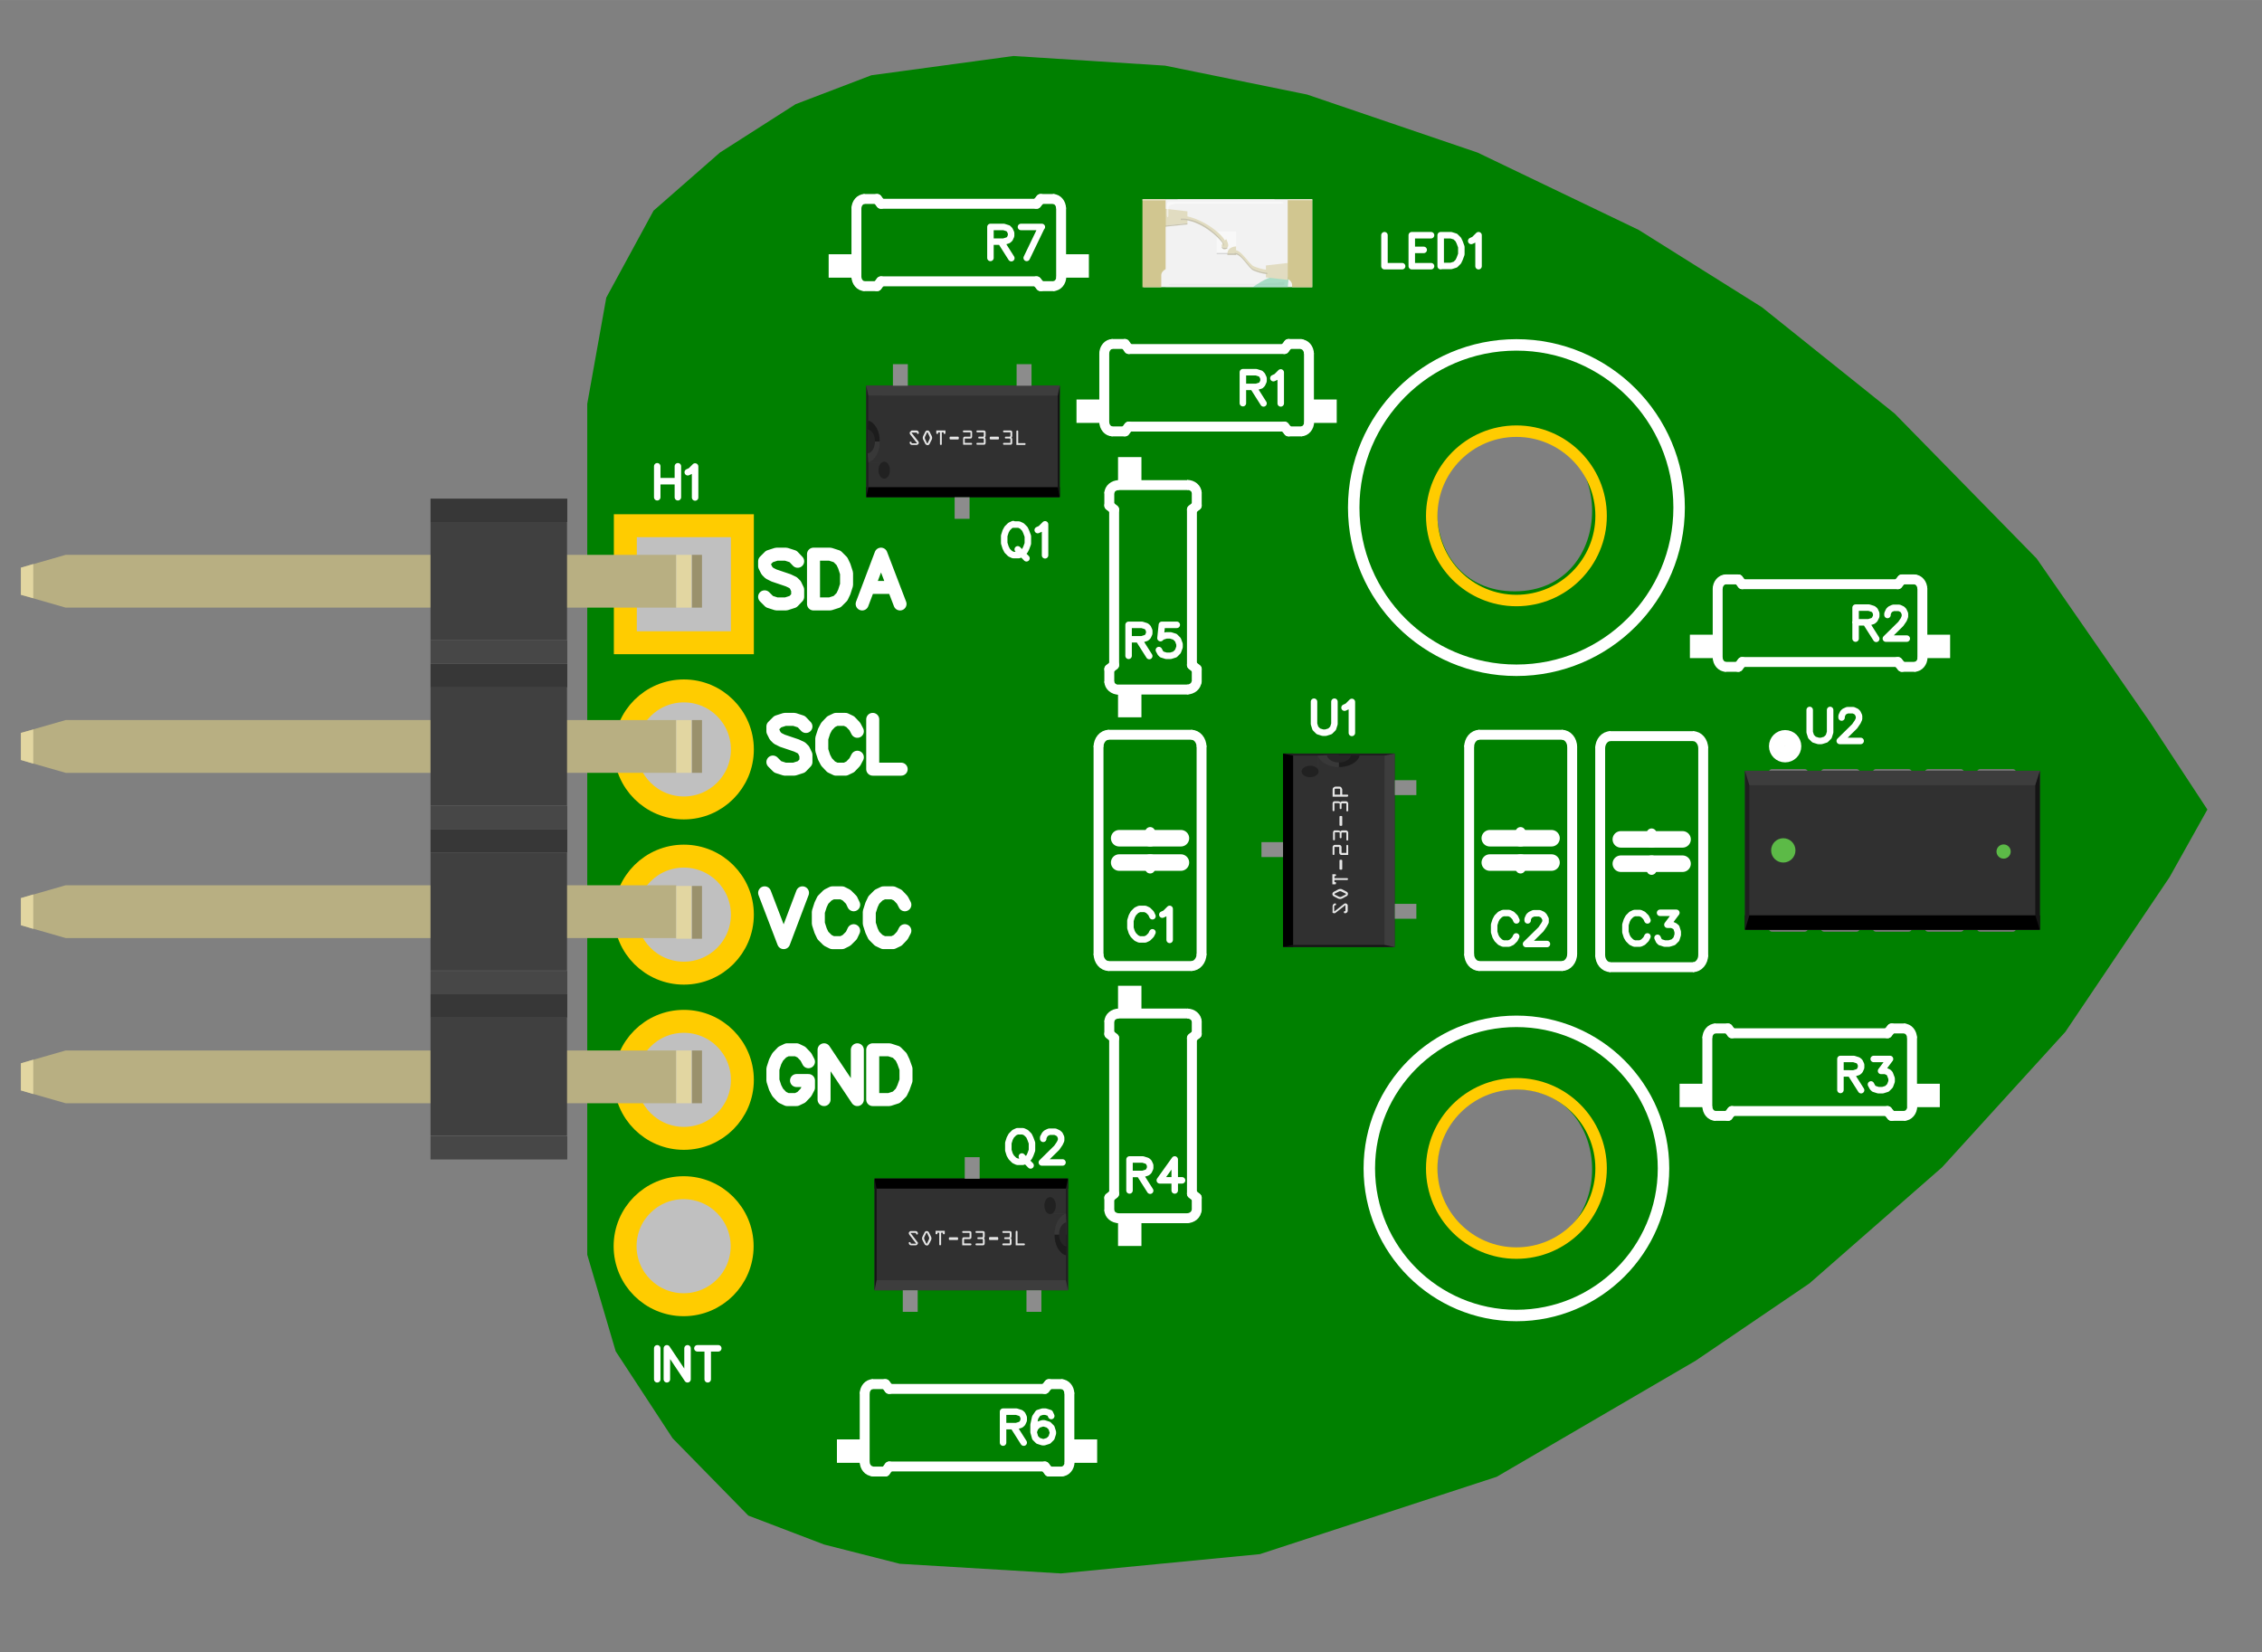 <?xml version='1.0' encoding='utf-8'?>
<!-- Generator: Adobe Illustrator 28.2.0, SVG Export Plug-In . SVG Version: 6.00 Build 0)  -->
<svg xmlns="http://www.w3.org/2000/svg" baseProfile="basic" gorn="0" height="1in" id="Layer_1" version="1.1" viewBox="0 0 98.57 72" width="1.369in" x="0px" xml:space="preserve"  xmlns:xml="http://www.w3.org/XML/1998/namespace" y="0px">
    <rect x="0" y="0" width="98.57" height="72" fill="#808080" stroke="none"/>
    <desc >
        <referenceFile >Time-Of-Fly-sensor.svg</referenceFile>
    </desc>
    <style type="text/css" >
	.st0{fill:#008000;}
	.st1{fill:none;stroke:#FFFFFF;stroke-width:0.283;stroke-linecap:round;stroke-linejoin:round;stroke-miterlimit:2.88;}
	.st2{fill:none;stroke:#FFFFFF;stroke-width:0.567;stroke-linecap:round;stroke-linejoin:round;stroke-miterlimit:2.88;}
	.st3{fill:none;stroke:#FFFFFF;stroke-width:0.5;stroke-miterlimit:2.88;}
	.st4{fill:none;stroke:#FFCC00;stroke-width:0.5;stroke-miterlimit:10;}
	.st5{fill:none;stroke:#FFFFFF;stroke-width:0.432;}
	.st6{fill:none;stroke:#FFFFFF;stroke-width:0.432;stroke-linecap:round;}
	.st7{fill:#FFFFFF;}
	.st8{fill:none;stroke:#FFFFFF;stroke-width:0.72;stroke-linecap:round;}
	.st9{fill:#C0C0C0;stroke:#FFCC00;stroke-miterlimit:10;}
	.st10{fill:#B8AF82;}
	.st11{fill:#E2D6A1;}
	.st12{fill:#9A916C;}
	.st13{fill:#404040;}
	.st14{fill:#474747;}
	.st15{fill:#373737;}
	.st16{fill:#303030;}
	.st17{fill:#3D3D3D;}
	.st18{fill:#141414;}
	.st19{fill:#1F1F1F;}
	.st20{fill:#1C1C1C;}
	.st21{fill:#383838;}
	.st22{fill:#262626;}
	.st23{fill:#212121;}
	.st24{fill:#8C8C8C;}
	.st25{fill:#E6E6E6;}
	.st26{fill:none;stroke:#FFFFFF;stroke-width:0.709;stroke-miterlimit:2.88;}
	.st27{fill:none;stroke:#777777;stroke-width:0.288;stroke-linecap:round;stroke-linejoin:round;stroke-miterlimit:2.88;}
	.st28{fill:#5CBA47;}
	.st29{fill:none;}
	.st30{fill:#F2F2F2;}
	.st31{opacity:0.7;fill:#22B573;}
	.st32{fill:#B3B3B3;}
	.st33{fill:#D1C690;}
	.st34{fill:#9D956C;}
	.st35{opacity:0.5;fill:#FFFFFF;}
	.st36{opacity:0.5;fill:#F2F2F2;}
	.st37{opacity:0.55;fill:#FFFFFF;}
	.st38{opacity:0.03;}
</style>
    <g >
        <g >
            <g >
                <path class="st0" d="M93.71,31.5l-4.96-7.16l-6.19-6.32l-5.78-4.63l-5.37-3.37l-7.02-3.37l-7.43-2.53l-6.19-1.26l-6.61-0.42     l-6.19,0.84l-3.3,1.26l-3.3,2.11l-2.89,2.53l-2.06,3.79l-0.83,4.63v37.08l1.24,4.21l2.48,3.79l3.3,3.37l3.3,1.26l3.3,0.84     l7.02,0.42l8.67-0.84l10.32-3.37l8.67-5.06l4.96-3.37l5.78-5.06l5.37-5.9l4.54-6.74l1.65-2.95L93.71,31.5z M66,54.46     c-4.51,0-4.5-7,0-7C70.51,47.46,70.5,54.46,66,54.46z M66,25.77c-4.51,0-4.5-7,0-7C70.51,18.77,70.5,25.77,66,25.77z" />
            </g>
        </g>
        <g >
            <g >
                <g gorn="0.2.1.0.0" id="Male_pins_Name" >
                    <g >
                        <path class="st1" d="M28.64,58.76v1.35 M29.06,58.76v1.35 M29.06,58.76l0.9,1.35 M29.96,58.76v1.35 M30.84,58.76v1.35        M30.39,58.76h0.91" />
                    </g>
                    <g >
                        <path class="st2" d="M35.23,46.27l-0.11-0.21l-0.2-0.21l-0.21-0.1H34.3l-0.21,0.1l-0.2,0.21l-0.11,0.21l-0.1,0.31v0.51       l0.1,0.31l0.11,0.21l0.2,0.21l0.21,0.1h0.41l0.21-0.1l0.2-0.21l0.11-0.21v-0.31 M34.71,47.09h0.52 M35.91,45.75v2.17        M35.91,45.75l1.45,2.17 M37.36,45.75v2.17 M38.03,45.75v2.17 M38.03,45.75h0.72l0.31,0.1l0.21,0.21l0.1,0.21l0.11,0.31v0.51       l-0.11,0.31l-0.1,0.21l-0.21,0.21l-0.31,0.1h-0.72" />
                    </g>
                    <g >
                        <path class="st2" d="M33.32,38.91l0.83,2.17 M34.97,38.91l-0.82,2.17 M37.2,39.43l-0.1-0.21l-0.21-0.21l-0.2-0.1h-0.42       l-0.2,0.1l-0.21,0.21l-0.1,0.21l-0.1,0.31v0.51l0.1,0.31l0.1,0.21l0.21,0.21l0.2,0.1h0.42l0.2-0.1l0.21-0.21l0.1-0.21        M39.43,39.43l-0.11-0.21l-0.2-0.21l-0.21-0.1H38.5l-0.21,0.1l-0.21,0.21l-0.1,0.21l-0.1,0.31v0.51l0.1,0.31l0.1,0.21       l0.21,0.21l0.21,0.1h0.41l0.21-0.1l0.2-0.21l0.11-0.21" />
                    </g>
                    <g >
                        <path class="st2" d="M35.12,31.66l-0.2-0.21l-0.31-0.1H34.2l-0.31,0.1l-0.21,0.21v0.21l0.1,0.2l0.11,0.11l0.2,0.1l0.62,0.21       l0.21,0.1l0.1,0.1l0.1,0.21v0.31l-0.2,0.21l-0.31,0.1H34.2l-0.31-0.1l-0.21-0.21 M37.36,31.87l-0.11-0.21l-0.2-0.21l-0.21-0.1       h-0.41l-0.21,0.1l-0.2,0.21l-0.11,0.21l-0.1,0.31v0.51l0.1,0.31l0.11,0.21l0.2,0.21l0.21,0.1h0.41l0.21-0.1l0.2-0.21L37.36,33        M38.03,31.35v2.17 M38.03,33.52h1.24" />
                    </g>
                    <g >
                        <path class="st2" d="M34.76,24.46l-0.2-0.21l-0.31-0.1h-0.41l-0.31,0.1l-0.21,0.21v0.21l0.1,0.2l0.11,0.11l0.2,0.1l0.62,0.21       l0.21,0.1l0.1,0.1l0.1,0.21v0.31l-0.2,0.21l-0.31,0.1h-0.41l-0.31-0.1l-0.21-0.21 M35.45,24.15v2.17 M35.45,24.15h0.72       l0.31,0.1l0.21,0.21l0.1,0.21l0.1,0.31v0.51l-0.1,0.31l-0.1,0.21l-0.21,0.21l-0.31,0.1h-0.72 M38.39,24.15l-0.82,2.17        M38.39,24.15l0.83,2.17 M37.88,25.6h1.03" />
                    </g>
                    <g >
                        <path class="st1" d="M28.64,20.32v1.35 M29.54,20.32v1.35 M28.64,20.97h0.9 M29.97,20.58l0.13-0.06l0.19-0.19v1.35" />
                    </g>
                </g>
                <g gorn="0.2.1.0.1" id="Bottom_Circles" >
                    <circle class="st3" cx="66.08" cy="50.92" r="6.41" />
                    <ellipse class="st4" cx="66.08" cy="50.92" rx="3.69" ry="3.69" />
                </g>
                <g gorn="0.2.1.0.2" id="Top_Circles" >
                    <circle class="st3" cx="66.08" cy="22.12" r="7.09" />
                    <ellipse class="st4" cx="66.08" cy="22.48" rx="3.69" ry="3.69" />
                </g>
                <g gorn="0.2.1.0.3" id="R6" >
                    <g >
                        <path class="st1" d="M43.71,61.52v1.35 M43.71,61.52h0.58l0.19,0.06l0.07,0.06l0.06,0.13v0.13l-0.06,0.13l-0.07,0.06       l-0.19,0.06h-0.58 M44.16,62.16l0.45,0.71 M45.81,61.71l-0.06-0.13l-0.19-0.06h-0.13l-0.19,0.06l-0.13,0.19l-0.07,0.32v0.32       l0.07,0.25l0.13,0.13l0.19,0.06h0.07l0.19-0.06l0.13-0.13l0.06-0.19v-0.06l-0.06-0.19l-0.13-0.13l-0.19-0.06h-0.07l-0.19,0.06       l-0.13,0.13l-0.07,0.19" />
                    </g>
                    <g >
                        <g >
                            <g >
                                <path class="st5" d="M46.25,64.13c0.2,0,0.36-0.19,0.36-0.42" />
                                <path class="st5" d="M46.6,60.74c0-0.23-0.16-0.42-0.36-0.42l0,0" />
                                <path class="st5" d="M38.04,60.32c-0.2,0-0.36,0.19-0.36,0.42v0" />
                                <path class="st5" d="M37.68,63.7c0,0.23,0.16,0.42,0.36,0.42" />
                                <line class="st6" x1="46.6" x2="46.6"  y1="60.74" y2="63.7"/>
                                <line class="st6" x1="46.25" x2="45.71"  y1="64.13" y2="64.13"/>
                                <line class="st6" x1="45.53" x2="45.71"  y1="63.91" y2="64.13"/>
                                <line class="st6" x1="46.25" x2="45.71"  y1="60.32" y2="60.32"/>
                                <line class="st6" x1="45.53" x2="45.71"  y1="60.53" y2="60.32"/>
                                <line class="st6" x1="38.75" x2="38.58"  y1="63.91" y2="64.13"/>
                                <line class="st6" x1="38.75" x2="45.53"  y1="63.91" y2="63.91"/>
                                <line class="st6" x1="38.75" x2="38.58"  y1="60.53" y2="60.32"/>
                                <line class="st6" x1="38.75" x2="45.53"  y1="60.53" y2="60.53"/>
                                <line class="st6" x1="38.04" x2="38.58"  y1="64.13" y2="64.13"/>
                                <line class="st6" x1="38.04" x2="38.58"  y1="60.32" y2="60.32"/>
                                <line class="st6" x1="37.68" x2="37.68"  y1="60.74" y2="63.7"/>
                                <rect class="st7" height="1.02" width="1.21" x="36.47"  y="62.73"/>
                                <rect class="st7" height="1.02" width="1.21" x="46.6"  y="62.73"/>
                            </g>
                        </g>
                        <g >
                            <g >
                                <g />
                            </g>
                        </g>
                    </g>
                </g>
                <g gorn="0.2.1.0.4" id="R3" >
                    <g >
                        <path class="st1" d="M80.2,46.15v1.35 M80.2,46.15h0.58l0.19,0.06l0.07,0.06l0.06,0.13v0.13l-0.06,0.13l-0.07,0.06l-0.19,0.06       H80.2 M80.65,46.8l0.45,0.71 M81.65,46.15h0.71l-0.39,0.52h0.19l0.13,0.06l0.06,0.06L82.43,47v0.13l-0.07,0.19l-0.13,0.13       l-0.19,0.06h-0.19l-0.19-0.06l-0.06-0.06l-0.07-0.13" />
                    </g>
                    <g >
                        <g >
                            <g >
                                <path class="st5" d="M82.97,48.63c0.2,0,0.36-0.19,0.36-0.42" />
                                <path class="st5" d="M83.32,45.24c0-0.23-0.16-0.42-0.36-0.42l0,0" />
                                <path class="st5" d="M74.76,44.82c-0.2,0-0.36,0.19-0.36,0.42v0" />
                                <path class="st5" d="M74.4,48.21c0,0.23,0.16,0.42,0.36,0.42" />
                                <line class="st6" x1="83.32" x2="83.32"  y1="45.24" y2="48.21"/>
                                <line class="st6" x1="82.97" x2="82.43"  y1="48.63" y2="48.63"/>
                                <line class="st6" x1="82.25" x2="82.43"  y1="48.42" y2="48.63"/>
                                <line class="st6" x1="82.97" x2="82.43"  y1="44.82" y2="44.82"/>
                                <line class="st6" x1="82.25" x2="82.43"  y1="45.03" y2="44.82"/>
                                <line class="st6" x1="75.47" x2="75.3"  y1="48.42" y2="48.63"/>
                                <line class="st6" x1="75.47" x2="82.25"  y1="48.42" y2="48.42"/>
                                <line class="st6" x1="75.47" x2="75.3"  y1="45.03" y2="44.82"/>
                                <line class="st6" x1="75.47" x2="82.25"  y1="45.03" y2="45.03"/>
                                <line class="st6" x1="74.76" x2="75.3"  y1="48.63" y2="48.63"/>
                                <line class="st6" x1="74.76" x2="75.3"  y1="44.82" y2="44.82"/>
                                <line class="st6" x1="74.4" x2="74.4"  y1="45.24" y2="48.21"/>
                                <rect class="st7" height="1.02" width="1.21" x="73.19"  y="47.23"/>
                                <rect class="st7" height="1.02" width="1.21" x="83.32"  y="47.23"/>
                            </g>
                        </g>
                        <g >
                            <g >
                                <g />
                            </g>
                        </g>
                    </g>
                </g>
                <g gorn="0.2.1.0.5" id="R2" >
                    <g >
                        <path class="st1" d="M80.86,26.48v1.35 M80.86,26.48h0.58l0.19,0.06l0.07,0.06l0.06,0.13v0.13L81.69,27l-0.07,0.06l-0.19,0.06       h-0.58 M81.31,27.13l0.45,0.71 M82.25,26.8v-0.06l0.06-0.13l0.06-0.06l0.13-0.06h0.26l0.13,0.06l0.06,0.06l0.06,0.13v0.13       L82.96,27l-0.13,0.19l-0.65,0.64h0.91" />
                    </g>
                    <g >
                        <g >
                            <g >
                                <path class="st5" d="M83.42,29.06c0.2,0,0.36-0.19,0.36-0.42" />
                                <path class="st5" d="M83.77,25.67c0-0.23-0.16-0.42-0.36-0.42l0,0" />
                                <path class="st5" d="M75.21,25.25c-0.2,0-0.36,0.19-0.36,0.42v0" />
                                <path class="st5" d="M74.85,28.64c0,0.23,0.16,0.42,0.36,0.42" />
                                <line class="st6" x1="83.77" x2="83.77"  y1="25.67" y2="28.64"/>
                                <line class="st6" x1="83.42" x2="82.88"  y1="29.06" y2="29.06"/>
                                <line class="st6" x1="82.7" x2="82.88"  y1="28.85" y2="29.06"/>
                                <line class="st6" x1="83.42" x2="82.88"  y1="25.25" y2="25.25"/>
                                <line class="st6" x1="82.7" x2="82.88"  y1="25.46" y2="25.25"/>
                                <line class="st6" x1="75.92" x2="75.75"  y1="28.85" y2="29.06"/>
                                <line class="st6" x1="75.92" x2="82.7"  y1="28.85" y2="28.85"/>
                                <line class="st6" x1="75.92" x2="75.75"  y1="25.46" y2="25.25"/>
                                <line class="st6" x1="75.92" x2="82.7"  y1="25.46" y2="25.46"/>
                                <line class="st6" x1="75.21" x2="75.75"  y1="29.06" y2="29.06"/>
                                <line class="st6" x1="75.21" x2="75.75"  y1="25.25" y2="25.25"/>
                                <line class="st6" x1="74.85" x2="74.85"  y1="25.67" y2="28.64"/>
                                <rect class="st7" height="1.02" width="1.21" x="73.64"  y="27.66"/>
                                <rect class="st7" height="1.02" width="1.21" x="83.77"  y="27.66"/>
                            </g>
                        </g>
                        <g >
                            <g >
                                <g />
                            </g>
                        </g>
                    </g>
                </g>
                <g gorn="0.2.1.0.6" id="R5" >
                    <g >
                        <path class="st1" d="M49.18,27.23v1.35 M49.18,27.23h0.58l0.19,0.06l0.07,0.06l0.06,0.13v0.13l-0.06,0.13l-0.07,0.06       l-0.19,0.06h-0.58 M49.63,27.88l0.45,0.71 M51.28,27.23h-0.65l-0.06,0.58l0.06-0.06l0.19-0.06h0.19l0.19,0.06l0.13,0.13       l0.07,0.19v0.13l-0.07,0.19l-0.13,0.13l-0.19,0.06h-0.19l-0.19-0.06l-0.06-0.06l-0.07-0.13" />
                    </g>
                    <g >
                        <g >
                            <g >
                                <path class="st5" d="M48.34,29.7c0,0.2,0.19,0.36,0.42,0.36" />
                                <path class="st5" d="M51.72,30.05c0.23,0,0.42-0.16,0.42-0.36l0,0" />
                                <path class="st5" d="M52.15,21.49c0-0.2-0.19-0.36-0.42-0.36h0" />
                                <path class="st5" d="M48.76,21.14c-0.23,0-0.42,0.16-0.42,0.36" />
                                <line class="st6" x1="51.72" x2="48.76"  y1="30.05" y2="30.05"/>
                                <line class="st6" x1="48.34" x2="48.34"  y1="29.7" y2="29.16"/>
                                <line class="st6" x1="48.55" x2="48.34"  y1="28.98" y2="29.16"/>
                                <line class="st6" x1="52.15" x2="52.15"  y1="29.7" y2="29.16"/>
                                <line class="st6" x1="51.94" x2="52.15"  y1="28.98" y2="29.16"/>
                                <line class="st6" x1="48.55" x2="48.34"  y1="22.21" y2="22.03"/>
                                <line class="st6" x1="48.55" x2="48.55"  y1="22.21" y2="28.98"/>
                                <line class="st6" x1="51.94" x2="52.15"  y1="22.21" y2="22.03"/>
                                <line class="st6" x1="51.94" x2="51.94"  y1="22.21" y2="28.98"/>
                                <line class="st6" x1="48.34" x2="48.34"  y1="21.49" y2="22.03"/>
                                <line class="st6" x1="52.15" x2="52.15"  y1="21.49" y2="22.03"/>
                                <line class="st6" x1="51.72" x2="48.76"  y1="21.14" y2="21.14"/>
                                <rect class="st7" height="1.21" width="1.02" x="48.72"  y="19.92"/>
                                <rect class="st7" height="1.21" width="1.02" x="48.72"  y="30.05"/>
                            </g>
                        </g>
                        <g >
                            <g >
                                <g />
                            </g>
                        </g>
                    </g>
                </g>
                <g gorn="0.2.1.0.7" id="R7" >
                    <g >
                        <path class="st1" d="M43.16,9.89v1.35 M43.16,9.89h0.58l0.19,0.06L44,10.02l0.06,0.13v0.13L44,10.41l-0.07,0.06l-0.19,0.06       h-0.58 M43.62,10.54l0.45,0.71 M45.39,9.89l-0.65,1.35 M44.49,9.89h0.91" />
                    </g>
                    <g >
                        <g >
                            <g >
                                <path class="st5" d="M45.89,12.47c0.2,0,0.36-0.19,0.36-0.42" />
                                <path class="st5" d="M46.24,9.09c0-0.23-0.16-0.42-0.36-0.42l0,0" />
                                <path class="st5" d="M37.68,8.67c-0.2,0-0.36,0.19-0.36,0.42v0" />
                                <path class="st5" d="M37.32,12.05c0,0.23,0.16,0.42,0.36,0.42" />
                                <line class="st6" x1="46.24" x2="46.24"  y1="9.09" y2="12.05"/>
                                <line class="st6" x1="45.89" x2="45.35"  y1="12.47" y2="12.47"/>
                                <line class="st6" x1="45.17" x2="45.35"  y1="12.26" y2="12.47"/>
                                <line class="st6" x1="45.89" x2="45.35"  y1="8.67" y2="8.67"/>
                                <line class="st6" x1="45.17" x2="45.35"  y1="8.88" y2="8.67"/>
                                <line class="st6" x1="38.39" x2="38.22"  y1="12.26" y2="12.47"/>
                                <line class="st6" x1="38.39" x2="45.17"  y1="12.26" y2="12.26"/>
                                <line class="st6" x1="38.39" x2="38.22"  y1="8.88" y2="8.67"/>
                                <line class="st6" x1="38.39" x2="45.17"  y1="8.88" y2="8.88"/>
                                <line class="st6" x1="37.68" x2="38.22"  y1="12.47" y2="12.47"/>
                                <line class="st6" x1="37.68" x2="38.22"  y1="8.67" y2="8.67"/>
                                <line class="st6" x1="37.32" x2="37.32"  y1="9.09" y2="12.05"/>
                                <rect class="st7" height="1.02" width="1.21" x="36.11"  y="11.08"/>
                                <rect class="st7" height="1.02" width="1.21" x="46.24"  y="11.08"/>
                            </g>
                        </g>
                        <g >
                            <g >
                                <g />
                            </g>
                        </g>
                    </g>
                </g>
                <g gorn="0.2.1.0.8" id="R4" >
                    <g >
                        <path class="st1" d="M49.22,50.53v1.35 M49.22,50.53h0.58l0.19,0.06l0.07,0.06l0.06,0.13v0.13l-0.06,0.13l-0.07,0.06       l-0.19,0.06h-0.58 M49.67,51.18l0.45,0.71 M51.19,50.53l-0.65,0.91h0.97 M51.19,50.53v1.35" />
                    </g>
                    <g >
                        <g >
                            <g >
                                <path class="st5" d="M48.34,52.73c0,0.2,0.19,0.36,0.42,0.36" />
                                <path class="st5" d="M51.72,53.09c0.23,0,0.42-0.16,0.42-0.36l0,0" />
                                <path class="st5" d="M52.15,44.53c0-0.2-0.19-0.36-0.42-0.36l0,0" />
                                <path class="st5" d="M48.76,44.17c-0.23,0-0.42,0.16-0.42,0.36" />
                                <line class="st6" x1="51.72" x2="48.76"  y1="53.09" y2="53.09"/>
                                <line class="st6" x1="48.34" x2="48.34"  y1="52.73" y2="52.2"/>
                                <line class="st6" x1="48.55" x2="48.34"  y1="52.02" y2="52.2"/>
                                <line class="st6" x1="52.15" x2="52.15"  y1="52.73" y2="52.2"/>
                                <line class="st6" x1="51.94" x2="52.15"  y1="52.02" y2="52.2"/>
                                <line class="st6" x1="48.55" x2="48.34"  y1="45.24" y2="45.06"/>
                                <line class="st6" x1="48.55" x2="48.55"  y1="45.24" y2="52.02"/>
                                <line class="st6" x1="51.94" x2="52.15"  y1="45.24" y2="45.06"/>
                                <line class="st6" x1="51.94" x2="51.94"  y1="45.24" y2="52.02"/>
                                <line class="st6" x1="48.34" x2="48.34"  y1="44.53" y2="45.06"/>
                                <line class="st6" x1="52.15" x2="52.15"  y1="44.53" y2="45.06"/>
                                <line class="st6" x1="51.72" x2="48.76"  y1="44.17" y2="44.17"/>
                                <rect class="st7" height="1.21" width="1.02" x="48.72"  y="42.96"/>
                                <rect class="st7" height="1.21" width="1.02" x="48.72"  y="53.09"/>
                            </g>
                        </g>
                        <g >
                            <g >
                                <g />
                            </g>
                        </g>
                    </g>
                </g>
                <g gorn="0.2.1.0.9" id="C3" >
                    <g >
                        <path class="st1" d="M71.79,40.11l-0.06-0.13l-0.13-0.13l-0.13-0.06h-0.25l-0.13,0.06l-0.13,0.13l-0.07,0.13l-0.06,0.19v0.32       l0.06,0.19l0.07,0.12l0.13,0.13l0.13,0.06h0.25l0.13-0.06l0.13-0.13l0.06-0.12 M72.34,39.78h0.71l-0.39,0.52h0.19l0.13,0.06       l0.07,0.06l0.06,0.19v0.13l-0.06,0.19l-0.13,0.13l-0.19,0.06h-0.19l-0.19-0.06l-0.06-0.06l-0.06-0.13" />
                    </g>
                    <g >
                        <g >
                            <g >
                                <line class="st6" x1="74.22" x2="74.22"  y1="32.61" y2="41.62"/>
                                <line class="st6" x1="69.73" x2="69.73"  y1="41.62" y2="32.61"/>
                                <line class="st6" x1="73.77" x2="70.18"  y1="42.15" y2="42.15"/>
                                <line class="st6" x1="73.77" x2="70.18"  y1="32.08" y2="32.08"/>
                                <path class="st5" d="M73.77,42.15c0.25,0,0.45-0.24,0.45-0.53l0,0" />
                                <path class="st5" d="M74.22,32.61c0-0.29-0.2-0.53-0.45-0.53l0,0" />
                                <path class="st5" d="M69.73,41.62c0,0.29,0.2,0.53,0.45,0.53l0,0" />
                                <path class="st5" d="M70.18,32.08c-0.25,0-0.45,0.24-0.45,0.53l0,0" />
                                <line class="st6" x1="71.97" x2="71.97"  y1="37.91" y2="37.64"/>
                                <line class="st8" x1="71.97" x2="73.32"  y1="37.64" y2="37.64"/>
                                <line class="st8" x1="71.97" x2="70.63"  y1="37.64" y2="37.64"/>
                                <line class="st8" x1="73.32" x2="71.97"  y1="36.58" y2="36.58"/>
                                <line class="st8" x1="71.97" x2="70.63"  y1="36.58" y2="36.58"/>
                                <line class="st6" x1="71.97" x2="71.97"  y1="36.58" y2="36.32"/>
                            </g>
                        </g>
                    </g>
                </g>
                <g gorn="0.2.1.0.10" id="C2" >
                    <g >
                        <path class="st1" d="M66.08,40.11l-0.06-0.13l-0.13-0.13l-0.13-0.06H65.5l-0.13,0.06l-0.13,0.13l-0.07,0.13l-0.06,0.19v0.32       l0.06,0.19l0.07,0.12l0.13,0.13l0.13,0.06h0.25l0.13-0.06l0.13-0.13l0.06-0.12 M66.57,40.11v-0.06l0.06-0.13l0.07-0.06       l0.13-0.06h0.26l0.13,0.06l0.06,0.06l0.07,0.13v0.13l-0.07,0.13l-0.13,0.19l-0.65,0.64h0.91" />
                    </g>
                    <g >
                        <g >
                            <g >
                                <line class="st6" x1="68.51" x2="68.51"  y1="32.55" y2="41.57"/>
                                <line class="st6" x1="64.02" x2="64.02"  y1="41.57" y2="32.55"/>
                                <line class="st6" x1="68.06" x2="64.47"  y1="42.1" y2="42.1"/>
                                <line class="st6" x1="68.06" x2="64.47"  y1="32.02" y2="32.02"/>
                                <path class="st5" d="M68.06,42.1c0.25,0,0.45-0.24,0.45-0.53l0,0" />
                                <path class="st5" d="M68.51,32.55c0-0.29-0.2-0.53-0.45-0.53l0,0" />
                                <path class="st5" d="M64.02,41.57c0,0.29,0.2,0.53,0.45,0.53l0,0" />
                                <path class="st5" d="M64.47,32.02c-0.25,0-0.45,0.24-0.45,0.53l0,0" />
                                <line class="st6" x1="66.26" x2="66.26"  y1="37.85" y2="37.59"/>
                                <line class="st8" x1="66.26" x2="67.61"  y1="37.59" y2="37.59"/>
                                <line class="st8" x1="66.26" x2="64.92"  y1="37.59" y2="37.59"/>
                                <line class="st8" x1="67.61" x2="66.26"  y1="36.53" y2="36.53"/>
                                <line class="st8" x1="66.26" x2="64.92"  y1="36.53" y2="36.53"/>
                                <line class="st6" x1="66.26" x2="66.26"  y1="36.53" y2="36.26"/>
                            </g>
                        </g>
                    </g>
                </g>
                <g gorn="0.2.1.0.11" id="Male_Pin_Holes" >
                    <g >
                        <polygon class="st9" points="32.35,22.91 32.35,28.01 27.25,28.01 27.25,22.91      " />
                    </g>
                    <g >
                        <ellipse class="st9" cx="29.8" cy="32.66" rx="2.55" ry="2.55" />
                    </g>
                    <g >
                        <ellipse class="st9" cx="29.8" cy="39.86" rx="2.55" ry="2.55" />
                    </g>
                    <g >
                        <ellipse class="st9" cx="29.8" cy="47.06" rx="2.55" ry="2.55" />
                    </g>
                    <g >
                        <ellipse class="st9" cx="29.79" cy="54.31" rx="2.55" ry="2.55" />
                    </g>
                </g>
                <g gorn="0.2.1.0.12" id="C1" >
                    <g >
                        <path class="st1" d="M50.22,39.93l-0.06-0.13l-0.13-0.13l-0.13-0.06h-0.25l-0.13,0.06l-0.13,0.13l-0.07,0.13l-0.06,0.19v0.32       l0.06,0.19l0.07,0.12l0.13,0.13l0.13,0.06h0.25l0.13-0.06l0.13-0.13l0.06-0.12 M50.65,39.86l0.13-0.06l0.19-0.19v1.35" />
                    </g>
                    <g >
                        <g >
                            <g >
                                <line class="st6" x1="52.36" x2="52.36"  y1="32.55" y2="41.57"/>
                                <line class="st6" x1="47.87" x2="47.87"  y1="41.57" y2="32.55"/>
                                <line class="st6" x1="51.91" x2="48.32"  y1="42.1" y2="42.1"/>
                                <line class="st6" x1="51.91" x2="48.32"  y1="32.02" y2="32.02"/>
                                <path class="st5" d="M51.91,42.1c0.25,0,0.45-0.24,0.45-0.53l0,0" />
                                <path class="st5" d="M52.36,32.55c0-0.29-0.2-0.53-0.45-0.53l0,0" />
                                <path class="st5" d="M47.87,41.57c0,0.29,0.2,0.53,0.45,0.53l0,0" />
                                <path class="st5" d="M48.32,32.02c-0.25,0-0.45,0.24-0.45,0.53l0,0" />
                                <line class="st6" x1="50.12" x2="50.12"  y1="37.85" y2="37.59"/>
                                <line class="st8" x1="50.12" x2="51.46"  y1="37.59" y2="37.59"/>
                                <line class="st8" x1="50.12" x2="48.77"  y1="37.59" y2="37.59"/>
                                <line class="st8" x1="51.46" x2="50.12"  y1="36.53" y2="36.53"/>
                                <line class="st8" x1="50.12" x2="48.77"  y1="36.53" y2="36.53"/>
                                <line class="st6" x1="50.12" x2="50.12"  y1="36.53" y2="36.26"/>
                            </g>
                        </g>
                    </g>
                </g>
                <g gorn="0.2.1.0.13" id="R1_00000059306919207797075600000008071039037074879375_" >
                    <g >
                        <path class="st1" d="M54.16,16.22v1.35 M54.16,16.22h0.58l0.19,0.06L55,16.35l0.06,0.13v0.13L55,16.74l-0.06,0.06l-0.19,0.06       h-0.58 M54.61,16.87l0.45,0.71 M55.49,16.48l0.13-0.06l0.19-0.19v1.35" />
                    </g>
                    <g gorn="0.2.1.0.13.1" id="R1" >
                        <g >
                            <g >
                                <path class="st5" d="M56.69,18.8c0.2,0,0.36-0.19,0.36-0.42" />
                                <path class="st5" d="M57.04,15.42c0-0.23-0.16-0.42-0.36-0.42l0,0" />
                                <path class="st5" d="M48.48,14.99c-0.2,0-0.36,0.19-0.36,0.42v0" />
                                <path class="st5" d="M48.12,18.38c0,0.23,0.16,0.42,0.36,0.42" />
                                <line class="st6" x1="57.04" x2="57.04"  y1="15.42" y2="18.38"/>
                                <line class="st6" x1="56.69" x2="56.15"  y1="18.8" y2="18.8"/>
                                <line class="st6" x1="55.97" x2="56.15"  y1="18.59" y2="18.8"/>
                                <line class="st6" x1="56.69" x2="56.15"  y1="14.99" y2="14.99"/>
                                <line class="st6" x1="55.97" x2="56.15"  y1="15.21" y2="14.99"/>
                                <line class="st6" x1="49.19" x2="49.02"  y1="18.59" y2="18.8"/>
                                <line class="st6" x1="49.19" x2="55.97"  y1="18.59" y2="18.59"/>
                                <line class="st6" x1="49.19" x2="49.02"  y1="15.21" y2="14.99"/>
                                <line class="st6" x1="49.19" x2="55.97"  y1="15.21" y2="15.21"/>
                                <line class="st6" x1="48.48" x2="49.02"  y1="18.8" y2="18.8"/>
                                <line class="st6" x1="48.48" x2="49.02"  y1="14.99" y2="14.99"/>
                                <line class="st6" x1="48.12" x2="48.12"  y1="15.42" y2="18.38"/>
                                <rect class="st7" height="1.02" width="1.21" x="46.91"  y="17.41"/>
                                <rect class="st7" height="1.02" width="1.21" x="57.04"  y="17.41"/>
                            </g>
                        </g>
                        <g >
                            <g >
                                <g />
                            </g>
                        </g>
                    </g>
                </g>
                <g gorn="0.2.1.0.14" id="Male_Pin" >
                    <g >
                        <g >
                            <g >
                                <polygon class="st10" points="2.86,33.68 0.91,33.12 0.91,31.94 2.86,31.38 20.19,31.38 20.19,33.68        " />
                                <polygon class="st11" gorn="0.2.1.0.14.0.0.0.1" id="connector1pin" points="0.91,33.12 1.45,33.28 1.45,31.79 0.91,31.94        " />
                                <rect fill="none" gorn="0.2.1.0.14.0.0.0.2" height="0.003" id="connector1terminal" stroke="none" stroke-width="0" width="0.001" x="0.909"  y="32.533"/>
                            </g>
                            <polygon class="st10" points="29.47,33.68 29.47,31.38 22.59,31.38 22.59,33.68       " />
                            <polygon class="st12" points="30.59,33.68 30.59,31.38 30.15,31.38 30.15,33.68       " />
                            <polygon class="st11" points="30.13,33.68 30.13,31.38 29.47,31.38 29.47,33.68       " />
                        </g>
                        <g >
                            <rect class="st13" height="5.15" width="5.95" x="18.76"  y="29.96"/>
                            <polygon class="st14" points="18.76,35.11 18.76,36.13 24.72,36.13 24.72,35.11       " />
                            <polygon class="st15" points="24.72,29.96 24.72,28.93 18.76,28.93 18.76,29.96       " />
                        </g>
                    </g>
                    <g >
                        <g >
                            <g >
                                <polygon class="st10" points="2.86,48.08 0.91,47.52 0.91,46.34 2.86,45.78 20.19,45.78 20.19,48.08        " />
                                <polygon class="st11" gorn="0.2.1.0.14.1.0.0.1" id="connector3pin" points="0.91,47.52 1.45,47.68 1.45,46.18 0.91,46.34        " />
                                <rect fill="none" gorn="0.2.1.0.14.1.0.0.2" height="0.003" id="connector3terminal" stroke="none" stroke-width="0" width="0.001" x="0.909"  y="46.928"/>
                            </g>
                            <polygon class="st10" points="29.47,48.08 29.47,45.78 22.59,45.78 22.59,48.08       " />
                            <polygon class="st12" points="30.59,48.08 30.59,45.78 30.15,45.78 30.15,48.08       " />
                            <polygon class="st11" points="30.13,48.08 30.13,45.78 29.47,45.78 29.47,48.08       " />
                        </g>
                        <g >
                            <rect class="st13" height="5.15" width="5.95" x="18.76"  y="44.35"/>
                            <polygon class="st14" points="18.76,49.51 18.76,50.53 24.72,50.53 24.72,49.51       " />
                            <polygon class="st15" points="24.72,44.35 24.72,43.33 18.76,43.33 18.76,44.35       " />
                        </g>
                    </g>
                    <g >
                        <g >
                            <g >
                                <polygon class="st10" points="2.86,40.88 0.91,40.32 0.91,39.14 2.86,38.58 20.19,38.58 20.19,40.88        " />
                                <polygon class="st11" gorn="0.2.1.0.14.2.0.0.1" id="connector2pin" points="0.91,40.32 1.45,40.48 1.45,38.98 0.91,39.14        " />
                                <rect fill="none" gorn="0.2.1.0.14.2.0.0.2" height="0.003" id="connector2terminal" stroke="none" stroke-width="0" width="0.001" x="0.909"  y="39.728"/>
                            </g>
                            <polygon class="st10" points="29.47,40.88 29.47,38.58 22.59,38.58 22.59,40.88       " />
                            <polygon class="st12" points="30.59,40.91 30.59,38.61 30.15,38.61 30.15,40.91       " />
                            <polygon class="st11" points="30.13,40.91 30.13,38.61 29.47,38.61 29.47,40.91       " />
                        </g>
                        <g >
                            <rect class="st13" height="5.15" width="5.95" x="18.76"  y="37.15"/>
                            <polygon class="st14" points="18.76,42.31 18.76,43.33 24.72,43.33 24.72,42.31       " />
                            <polygon class="st15" points="24.72,37.15 24.72,36.13 18.76,36.13 18.76,37.15       " />
                        </g>
                    </g>
                    <g >
                        <g >
                            <g >
                                <polygon class="st10" points="2.86,26.48 0.91,25.92 0.91,24.74 2.86,24.18 20.19,24.18 20.19,26.48        " />
                                <polygon class="st11" gorn="0.2.1.0.14.3.0.0.1" id="connector0pin" points="0.91,25.92 1.45,26.07 1.45,24.58 0.91,24.74        " />
                                <rect fill="none" gorn="0.2.1.0.14.3.0.0.2" height="0.003" id="connector0terminal" stroke="none" stroke-width="0" width="0.001" x="0.909"  y="25.323"/>
                            </g>
                            <polygon class="st10" points="29.47,26.48 29.47,24.18 22.59,24.18 22.59,26.48       " />
                            <polygon class="st12" points="30.59,26.48 30.59,24.18 30.15,24.18 30.15,26.48       " />
                            <polygon class="st11" points="30.13,26.48 30.13,24.18 29.47,24.18 29.47,26.48       " />
                        </g>
                        <g >
                            <rect class="st13" height="5.15" width="5.95" x="18.76"  y="22.75"/>
                            <polygon class="st14" points="18.76,27.9 18.76,28.93 24.72,28.93 24.72,27.9       " />
                            <polygon class="st15" points="24.72,22.75 24.72,21.73 18.76,21.73 18.76,22.75       " />
                        </g>
                    </g>
                </g>
                <g gorn="0.2.1.0.15" id="Q1" >
                    <g >
                        <path class="st1" d="M44.15,22.84l-0.13,0.06l-0.13,0.13l-0.07,0.13l-0.06,0.19v0.32l0.06,0.19L43.89,24l0.13,0.13l0.13,0.06       h0.25l0.13-0.06L44.66,24l0.06-0.12l0.07-0.19v-0.32l-0.07-0.19l-0.06-0.13l-0.13-0.13l-0.13-0.06H44.15 M44.35,23.94       l0.38,0.39 M45.22,23.1l0.13-0.06l0.19-0.19v1.35" />
                    </g>
                    <g >
                        <g >
                            <g >
                                <rect class="st16" gorn="0.2.1.0.15.1.0.0.0" height="4.87" id="middle_00000019669144883582768150000011158688868926950319_" width="8.43" x="37.75"  y="16.8"/>
                                <rect class="st17" gorn="0.2.1.0.15.1.0.0.1" height="0.44" id="top_00000062182629159812762000000011111723723647877053_" width="8.43" x="37.75"  y="16.8"/>
                                <rect gorn="0.2.1.0.15.1.0.0.2" height="0.44" id="bottom_00000158013056881629059250000010698822279192265663_" width="8.43" x="37.75"  y="21.23"/>
                                <polygon class="st18" gorn="0.2.1.0.15.1.0.0.3" id="right_00000127025890876924472480000007381346122815705248_" points="46.18,16.8 46.09,17.25          46.09,21.23 46.18,21.67        " />
                                <polygon class="st19" gorn="0.2.1.0.15.1.0.0.4" id="left_00000106124494122908613540000010656801567417581744_" points="37.75,16.8 37.84,17.25          37.84,21.23 37.75,21.67        " />
                                <polygon class="st20" gorn="0.2.1.0.15.1.0.0.5" id="left-upper-rect_00000167375833272211354240000015381177403291354258_" points="38.35,18.34          37.84,18.33 37.81,18.71 37.81,19.24 38.35,19.24        " />
                                <polygon class="st21" gorn="0.2.1.0.15.1.0.0.6" id="left-lower-rect_00000127743495520994511160000011054035083905030023_" points="37.84,20.15          38.35,20.15 38.35,19.24 37.81,19.24 37.81,19.76        " />
                                <path class="st22" d="M37.81,18.71v1.05         c0.18-0.03,0.32-0.25,0.32-0.53C38.13,18.96,37.99,18.74,37.81,18.71z" gorn="0.2.1.0.15.1.0.0.7" id="slot_00000137093371005241706020000010997257385611168388_" />
                                <path class="st16" d="M37.84,17.25v1.08         c0.29,0.08,0.5,0.46,0.5,0.91c0,0.45-0.22,0.83-0.5,0.91v0h0.6v-2.9H37.84z" gorn="0.2.1.0.15.1.0.0.8" id="cover_00000126320193066875827390000003308493314320518279_" />
                                <ellipse class="st23" cx="38.53" cy="20.49" rx="0.25" ry="0.37" />
                            </g>
                            <rect class="st24" gorn="0.2.1.0.15.1.0.1" height="0.94" id="connector10pin_00000132779053268551662920000008067489864449870009_" width="0.65" x="38.91"  y="15.87"/>
                            <rect class="st24" gorn="0.2.1.0.15.1.0.2" height="0.94" id="connector10pin_00000169520088084137428630000010964002952598485898_" width="0.65" x="44.3"  y="15.87"/>
                            <rect class="st24" gorn="0.2.1.0.15.1.0.3" height="0.94" id="connector10pin_00000057124065822825096510000007531873083872494988_" width="0.65" x="41.6"  y="21.67"/>
                        </g>
                        <g gorn="0.2.1.0.15.1.1" id="label_00000005262017416934319190000014691727020923501491_" >
                            <path class="st25" d="M39.73,18.76h0.21c0.03,0,0.05,0.01,0.07,0.03c0.02,0.02,0.03,0.05,0.03,0.08c0,0.01,0,0.02-0.01,0.03        s-0.02,0.01-0.03,0.01c-0.01,0-0.02,0-0.03-0.01c-0.01-0.01-0.01-0.02-0.01-0.03c0-0.02-0.01-0.02-0.03-0.02h-0.2        c-0.01,0-0.01,0-0.01,0.01c0,0,0,0.01,0.01,0.01l0.29,0.37c0.01,0.02,0.02,0.04,0.02,0.06c0,0.02-0.01,0.04-0.03,0.06        s-0.04,0.03-0.06,0.03h-0.21c-0.03,0-0.05-0.01-0.07-0.03c-0.02-0.02-0.03-0.04-0.03-0.07c0-0.03,0.01-0.04,0.04-0.04        c0.01,0,0.02,0,0.03,0.01c0.01,0.01,0.01,0.02,0.01,0.03c0,0.01,0,0.02,0.01,0.02c0.01,0.01,0.01,0.01,0.02,0.01h0.2        c0.01,0,0.01,0,0.01-0.01c0,0,0-0.01-0.01-0.01l-0.29-0.37c-0.01-0.02-0.02-0.04-0.02-0.06c0-0.02,0.01-0.05,0.03-0.06        S39.7,18.76,39.73,18.76z" />
                            <path class="st25" d="M40.51,18.82l0.09,0.18c0.01,0.02,0.02,0.05,0.02,0.08c0,0.03-0.01,0.05-0.02,0.08l-0.09,0.18        c-0.02,0.04-0.05,0.06-0.09,0.06c-0.02,0-0.04-0.01-0.06-0.02c-0.02-0.01-0.03-0.02-0.04-0.04l-0.09-0.18        c-0.01-0.02-0.02-0.05-0.02-0.08s0.01-0.06,0.02-0.08l0.09-0.18c0.02-0.04,0.05-0.06,0.09-0.06        C40.46,18.76,40.49,18.78,40.51,18.82z M40.39,18.86l-0.08,0.17c-0.01,0.02-0.01,0.03-0.01,0.05c0,0.02,0,0.03,0.01,0.05        l0.08,0.17c0,0.01,0.01,0.02,0.02,0.02c0.01,0,0.02-0.01,0.02-0.02l0.08-0.17c0.01-0.02,0.01-0.03,0.01-0.05        c0-0.02,0-0.03-0.01-0.05l-0.08-0.17c-0.01-0.01-0.01-0.02-0.02-0.02S40.4,18.84,40.39,18.86z" />
                            <path class="st25" d="M40.8,18.87v-0.11h0.4v0.11c0,0.01,0,0.02-0.01,0.03s-0.02,0.01-0.03,0.01c-0.01,0-0.02,0-0.03-0.01        c-0.01-0.01-0.01-0.02-0.01-0.03v-0.03h-0.08v0.51c0,0.01,0,0.02-0.01,0.03c-0.01,0.01-0.02,0.01-0.03,0.01        c-0.01,0-0.02,0-0.03-0.01c-0.01-0.01-0.01-0.02-0.01-0.03v-0.51h-0.08v0.03c0,0.01,0,0.02-0.01,0.03        c-0.01,0.01-0.02,0.01-0.03,0.01c-0.01,0-0.02,0-0.03-0.01C40.81,18.89,40.8,18.88,40.8,18.87z" />
                            <path class="st25" d="M41.78,19.07v0.04c0,0.01,0,0.02-0.01,0.03s-0.02,0.01-0.03,0.01h-0.32c-0.01,0-0.02,0-0.03-0.01        s-0.01-0.02-0.01-0.03v-0.04c0-0.01,0-0.02,0.01-0.03s0.02-0.01,0.03-0.01h0.32c0.01,0,0.02,0,0.03,0.01        C41.78,19.05,41.78,19.06,41.78,19.07z" />
                            <path class="st25" d="M42.33,19.38h-0.36v-0.27c0-0.02,0.01-0.04,0.02-0.06c0.02-0.02,0.03-0.02,0.06-0.02h0.24v-0.19H42        c-0.01,0-0.02,0-0.03-0.01c-0.01-0.01-0.01-0.02-0.01-0.03c0-0.01,0-0.02,0.01-0.03c0.01-0.01,0.02-0.01,0.03-0.01h0.28        c0.02,0,0.04,0.01,0.06,0.02c0.02,0.02,0.02,0.03,0.02,0.06v0.19c0,0.02-0.01,0.04-0.02,0.06c-0.02,0.02-0.03,0.02-0.06,0.02        h-0.24v0.19h0.28c0.01,0,0.02,0,0.03,0.01s0.01,0.02,0.01,0.03c0,0.01,0,0.02-0.01,0.03C42.35,19.38,42.34,19.38,42.33,19.38z        " />
                            <path class="st25" d="M42.95,18.84v0.15c0,0.03-0.01,0.06-0.03,0.08c0.02,0.02,0.03,0.05,0.03,0.08v0.15        c0,0.02-0.01,0.04-0.02,0.06c-0.02,0.02-0.03,0.02-0.06,0.02h-0.28c-0.01,0-0.02,0-0.03-0.01c-0.01-0.01-0.01-0.02-0.01-0.03        c0-0.01,0-0.02,0.01-0.03s0.02-0.01,0.03-0.01h0.28v-0.15c0-0.01,0-0.02-0.01-0.03c-0.01-0.01-0.02-0.01-0.03-0.01h-0.16        c-0.01,0-0.02,0-0.03-0.01s-0.01-0.02-0.01-0.03c0-0.01,0-0.02,0.01-0.03s0.02-0.01,0.03-0.01h0.16c0.01,0,0.02,0,0.03-0.01        c0.01-0.01,0.01-0.02,0.01-0.03v-0.15h-0.28c-0.01,0-0.02,0-0.03-0.01c-0.01-0.01-0.01-0.02-0.01-0.03        c0-0.01,0-0.02,0.01-0.03c0.01-0.01,0.02-0.01,0.03-0.01h0.28c0.02,0,0.04,0.01,0.06,0.02C42.94,18.8,42.95,18.82,42.95,18.84        z" />
                            <path class="st25" d="M43.53,19.07v0.04c0,0.01,0,0.02-0.01,0.03s-0.02,0.01-0.03,0.01h-0.32c-0.01,0-0.02,0-0.03-0.01        s-0.01-0.02-0.01-0.03v-0.04c0-0.01,0-0.02,0.01-0.03s0.02-0.01,0.03-0.01h0.32c0.01,0,0.02,0,0.03,0.01        C43.52,19.05,43.53,19.06,43.53,19.07z" />
                            <path class="st25" d="M44.11,18.84v0.15c0,0.03-0.01,0.06-0.03,0.08c0.02,0.02,0.03,0.05,0.03,0.08v0.15        c0,0.02-0.01,0.04-0.02,0.06c-0.02,0.02-0.03,0.02-0.06,0.02h-0.28c-0.01,0-0.02,0-0.03-0.01c-0.01-0.01-0.01-0.02-0.01-0.03        c0-0.01,0-0.02,0.01-0.03s0.02-0.01,0.03-0.01h0.28v-0.15c0-0.01,0-0.02-0.01-0.03c-0.01-0.01-0.02-0.01-0.03-0.01h-0.16        c-0.01,0-0.02,0-0.03-0.01s-0.01-0.02-0.01-0.03c0-0.01,0-0.02,0.01-0.03s0.02-0.01,0.03-0.01h0.16c0.01,0,0.02,0,0.03-0.01        c0.01-0.01,0.01-0.02,0.01-0.03v-0.15h-0.28c-0.01,0-0.02,0-0.03-0.01c-0.01-0.01-0.01-0.02-0.01-0.03        c0-0.01,0-0.02,0.01-0.03c0.01-0.01,0.02-0.01,0.03-0.01h0.28c0.02,0,0.04,0.01,0.06,0.02C44.1,18.8,44.11,18.82,44.11,18.84z        " />
                            <path class="st25" d="M44.29,19.38V18.8c0-0.01,0-0.02,0.01-0.03s0.02-0.01,0.03-0.01c0.01,0,0.02,0,0.03,0.01        s0.01,0.02,0.01,0.03v0.51h0.28c0.01,0,0.02,0,0.03,0.01c0.01,0.01,0.01,0.02,0.01,0.03c0,0.01,0,0.02-0.01,0.03        c-0.01,0.01-0.02,0.01-0.03,0.01H44.29z" />
                        </g>
                    </g>
                </g>
                <g gorn="0.2.1.0.16" id="Q2" >
                    <g >
                        <path class="st1" d="M44.33,49.3l-0.13,0.06l-0.13,0.13l-0.07,0.13l-0.06,0.19v0.32l0.06,0.19l0.07,0.12l0.13,0.13l0.13,0.06       h0.25l0.13-0.06l0.13-0.13l0.06-0.12l0.07-0.19v-0.32l-0.07-0.19l-0.06-0.13l-0.13-0.13l-0.13-0.06H44.33 M44.53,50.4       l0.38,0.39 M45.46,49.63v-0.06l0.07-0.13l0.06-0.06l0.13-0.06h0.26l0.13,0.06l0.07,0.06l0.06,0.13v0.13l-0.06,0.13l-0.13,0.19       l-0.65,0.64h0.9" />
                    </g>
                    <g >
                        <g >
                            <g >
                                <rect class="st16" gorn="0.2.1.0.16.1.0.0.0" height="4.87" id="middle_00000078764173447109986620000011874712551725309100_" width="8.43" x="38.11"  y="51.36"/>
                                <rect class="st17" gorn="0.2.1.0.16.1.0.0.1" height="0.44" id="top_00000171699808645603523720000014238524111951520696_" width="8.43" x="38.11"  y="55.79"/>
                                <rect gorn="0.2.1.0.16.1.0.0.2" height="0.44" id="bottom_00000023259886599390181130000003925667864704152230_" width="8.43" x="38.11"  y="51.36"/>
                                <polygon class="st18" gorn="0.2.1.0.16.1.0.0.3" id="right_00000019659158964267334970000017494069009922371508_" points="38.11,56.23 38.2,55.79          38.2,51.81 38.11,51.36        " />
                                <polygon class="st19" gorn="0.2.1.0.16.1.0.0.4" id="left_00000091721740316964505210000001653342504342785694_" points="46.54,56.23 46.45,55.79          46.45,51.81 46.54,51.36        " />
                                <polygon class="st20" gorn="0.2.1.0.16.1.0.0.5" id="left-upper-rect_00000085942817572304992930000010971295579842991785_" points="45.94,54.7          46.45,54.71 46.47,54.32 46.47,53.8 45.94,53.8        " />
                                <polygon class="st21" gorn="0.2.1.0.16.1.0.0.6" id="left-lower-rect_00000069374941636023687190000012162072423453263499_" points="46.45,52.89          45.94,52.89 45.94,53.8 46.47,53.8 46.47,53.27        " />
                                <path class="st22" d="M46.47,54.32v-1.05         c-0.18,0.03-0.32,0.25-0.32,0.53S46.29,54.29,46.47,54.32z" gorn="0.2.1.0.16.1.0.0.7" id="slot_00000001629173960300497640000003408200593876387263_" />
                                <path class="st16" d="M46.45,55.79v-1.08         c-0.29-0.08-0.5-0.46-0.5-0.91s0.22-0.83,0.5-0.91v0h-0.6v2.9H46.45z" gorn="0.2.1.0.16.1.0.0.8" id="cover_00000180365749954195264750000010107475880319356301_" />
                                <ellipse class="st23" cx="45.76" cy="52.54" rx="0.25" ry="0.37" />
                            </g>
                            <rect class="st24" gorn="0.2.1.0.16.1.0.1" height="0.94" id="connector10pin_00000050636856159022716630000016098040342629583236_" width="0.65" x="44.73"  y="56.23"/>
                            <rect class="st24" gorn="0.2.1.0.16.1.0.2" height="0.94" id="connector10pin_00000049222002867399477720000000978820904311464634_" width="0.65" x="39.34"  y="56.23"/>
                            <rect class="st24" gorn="0.2.1.0.16.1.0.3" height="0.94" id="connector10pin_00000153679081704652077260000016743382814265268383_" width="0.65" x="42.04"  y="50.43"/>
                        </g>
                        <g gorn="0.2.1.0.16.1.1" id="label_00000021798976654111790760000012595238895864020899_" >
                            <path class="st25" d="M39.69,53.65h0.21c0.03,0,0.05,0.01,0.07,0.03S40,53.73,40,53.76c0,0.01,0,0.02-0.01,0.03        s-0.02,0.01-0.03,0.01c-0.01,0-0.02,0-0.03-0.01c-0.01-0.01-0.01-0.02-0.01-0.03c0-0.02-0.01-0.03-0.03-0.03h-0.2        c-0.01,0-0.01,0-0.01,0.01c0,0,0,0.01,0.01,0.01l0.29,0.38C40,54.14,40,54.16,40,54.18c0,0.02-0.01,0.04-0.03,0.06        c-0.02,0.02-0.04,0.03-0.06,0.03h-0.21c-0.03,0-0.05-0.01-0.07-0.03c-0.02-0.02-0.03-0.04-0.03-0.07        c0-0.03,0.01-0.04,0.04-0.04c0.01,0,0.02,0,0.03,0.01c0.01,0.01,0.01,0.02,0.01,0.03c0,0.01,0,0.02,0.01,0.02        s0.01,0.01,0.02,0.01h0.2c0.01,0,0.01,0,0.01-0.01c0,0,0-0.01-0.01-0.01l-0.29-0.38c-0.01-0.02-0.02-0.04-0.02-0.06        c0-0.02,0.01-0.04,0.03-0.06C39.65,53.66,39.67,53.65,39.69,53.65z" />
                            <path class="st25" d="M40.48,53.71l0.09,0.18c0.01,0.02,0.02,0.05,0.02,0.08c0,0.03-0.01,0.05-0.02,0.08l-0.09,0.17        c-0.02,0.04-0.05,0.06-0.09,0.06c-0.02,0-0.04-0.01-0.06-0.02s-0.03-0.02-0.04-0.04l-0.09-0.17        c-0.01-0.02-0.02-0.05-0.02-0.08s0.01-0.06,0.02-0.08l0.09-0.18c0.02-0.04,0.05-0.06,0.09-0.06        C40.43,53.65,40.46,53.67,40.48,53.71z M40.36,53.74l-0.08,0.17c-0.01,0.02-0.01,0.03-0.01,0.05s0,0.03,0.01,0.05l0.08,0.17        c0,0.01,0.01,0.02,0.02,0.02c0.01,0,0.02-0.01,0.02-0.02l0.08-0.17c0.01-0.02,0.01-0.03,0.01-0.05c0-0.02,0-0.03-0.01-0.05        l-0.08-0.17c-0.01-0.01-0.01-0.02-0.02-0.02S40.37,53.73,40.36,53.74z" />
                            <path class="st25" d="M40.77,53.75v-0.11h0.4v0.11c0,0.01,0,0.02-0.01,0.03s-0.02,0.01-0.03,0.01c-0.01,0-0.02,0-0.03-0.01        c-0.01-0.01-0.01-0.02-0.01-0.03v-0.03h-0.08v0.51c0,0.01,0,0.02-0.01,0.03s-0.02,0.01-0.03,0.01c-0.01,0-0.02,0-0.03-0.01        s-0.01-0.02-0.01-0.03v-0.51h-0.08v0.03c0,0.01,0,0.02-0.01,0.03c-0.01,0.01-0.02,0.01-0.03,0.01c-0.01,0-0.02,0-0.03-0.01        C40.77,53.78,40.77,53.77,40.77,53.75z" />
                            <path class="st25" d="M41.75,53.96v0.04c0,0.01,0,0.02-0.01,0.03s-0.02,0.01-0.03,0.01h-0.32c-0.01,0-0.02,0-0.03-0.01        s-0.01-0.02-0.01-0.03v-0.04c0-0.01,0-0.02,0.01-0.03s0.02-0.01,0.03-0.01h0.32c0.01,0,0.02,0,0.03,0.01        C41.74,53.94,41.75,53.95,41.75,53.96z" />
                            <path class="st25" d="M42.29,54.27h-0.36V54c0-0.02,0.01-0.04,0.02-0.06c0.02-0.02,0.03-0.02,0.06-0.02h0.24v-0.19h-0.28        c-0.01,0-0.02,0-0.03-0.01c-0.01-0.01-0.01-0.02-0.01-0.03s0-0.02,0.01-0.03c0.01-0.01,0.02-0.01,0.03-0.01h0.28        c0.02,0,0.04,0.01,0.06,0.02c0.02,0.02,0.02,0.03,0.02,0.06v0.19c0,0.02-0.01,0.04-0.02,0.06C42.29,53.99,42.27,54,42.25,54        h-0.24v0.19h0.28c0.01,0,0.02,0,0.03,0.01s0.01,0.02,0.01,0.03c0,0.01,0,0.02-0.01,0.03S42.3,54.27,42.29,54.27z" />
                            <path class="st25" d="M42.91,53.73v0.15c0,0.03-0.01,0.06-0.03,0.08c0.02,0.02,0.03,0.05,0.03,0.08v0.15        c0,0.02-0.01,0.04-0.02,0.06c-0.02,0.02-0.03,0.02-0.06,0.02h-0.28c-0.01,0-0.02,0-0.03-0.01s-0.01-0.02-0.01-0.03        c0-0.01,0-0.02,0.01-0.03s0.02-0.01,0.03-0.01h0.28v-0.15c0-0.01,0-0.02-0.01-0.03C42.81,54,42.8,54,42.79,54h-0.16        c-0.01,0-0.02,0-0.03-0.01c-0.01-0.01-0.01-0.02-0.01-0.03s0-0.02,0.01-0.03s0.02-0.01,0.03-0.01h0.16        c0.01,0,0.02,0,0.03-0.01c0.01-0.01,0.01-0.02,0.01-0.03v-0.15h-0.28c-0.01,0-0.02,0-0.03-0.01        c-0.01-0.01-0.01-0.02-0.01-0.03s0-0.02,0.01-0.03c0.01-0.01,0.02-0.01,0.03-0.01h0.28c0.02,0,0.04,0.01,0.06,0.02        C42.91,53.69,42.91,53.7,42.91,53.73z" />
                            <path class="st25" d="M43.5,53.96v0.04c0,0.01,0,0.02-0.01,0.03s-0.02,0.01-0.03,0.01h-0.32c-0.01,0-0.02,0-0.03-0.01        S43.1,54,43.1,53.99v-0.04c0-0.01,0-0.02,0.01-0.03s0.02-0.01,0.03-0.01h0.32c0.01,0,0.02,0,0.03,0.01        C43.49,53.94,43.5,53.95,43.5,53.96z" />
                            <path class="st25" d="M44.08,53.73v0.15c0,0.03-0.01,0.06-0.03,0.08c0.02,0.02,0.03,0.05,0.03,0.08v0.15        c0,0.02-0.01,0.04-0.02,0.06c-0.02,0.02-0.03,0.02-0.06,0.02h-0.28c-0.01,0-0.02,0-0.03-0.01s-0.01-0.02-0.01-0.03        c0-0.01,0-0.02,0.01-0.03s0.02-0.01,0.03-0.01H44v-0.15c0-0.01,0-0.02-0.01-0.03C43.98,54,43.97,54,43.96,54H43.8        c-0.01,0-0.02,0-0.03-0.01c-0.01-0.01-0.01-0.02-0.01-0.03s0-0.02,0.01-0.03s0.02-0.01,0.03-0.01h0.16        c0.01,0,0.02,0,0.03-0.01C43.99,53.9,44,53.89,44,53.88v-0.15h-0.28c-0.01,0-0.02,0-0.03-0.01c-0.01-0.01-0.01-0.02-0.01-0.03        s0-0.02,0.01-0.03c0.01-0.01,0.02-0.01,0.03-0.01H44c0.02,0,0.04,0.01,0.06,0.02C44.07,53.69,44.08,53.7,44.08,53.73z" />
                            <path class="st25" d="M44.26,54.27v-0.59c0-0.01,0-0.02,0.01-0.03s0.02-0.01,0.03-0.01c0.01,0,0.02,0,0.03,0.01        s0.01,0.02,0.01,0.03v0.51h0.28c0.01,0,0.02,0,0.03,0.01c0.01,0.01,0.01,0.02,0.01,0.03c0,0.01,0,0.02-0.01,0.03        c-0.01,0.01-0.02,0.01-0.03,0.01H44.26z" />
                        </g>
                    </g>
                </g>
                <g gorn="0.2.1.0.17" id="U2" >
                    <g >
                        <g >
                            <path class="st1" d="M78.86,30.94v0.97l0.06,0.19l0.13,0.13l0.19,0.06h0.13l0.19-0.06l0.13-0.13l0.06-0.19v-0.97 M80.25,31.27        V31.2l0.06-0.13l0.06-0.06l0.13-0.06h0.26l0.13,0.06l0.06,0.06l0.06,0.13v0.13l-0.06,0.13l-0.13,0.19l-0.65,0.64h0.91" />
                        </g>
                        <circle class="st26" cx="77.79" cy="32.52" r="0.35" />
                    </g>
                    <g >
                        <g >
                            <g >
                                <polygon class="st27" points="87.71,35.5 86.29,35.5 86.29,33.66 87.71,33.66        " />
                            </g>
                            <g >
                                <polygon class="st27" points="85.44,35.5 84.02,35.5 84.02,33.66 85.44,33.66        " />
                            </g>
                            <g >
                                <polygon class="st27" points="83.17,35.5 81.75,35.5 81.75,33.66 83.17,33.66        " />
                            </g>
                            <g >
                                <polygon class="st27" points="80.9,35.5 79.49,35.5 79.49,33.66 80.9,33.66        " />
                            </g>
                            <g >
                                <polygon class="st27" points="78.64,35.5 77.22,35.5 77.22,33.66 78.64,33.66        " />
                            </g>
                            <g >
                                <polygon class="st27" points="78.64,40.46 77.22,40.46 77.22,38.62 78.64,38.62        " />
                            </g>
                            <g >
                                <polygon class="st27" points="80.9,40.46 79.49,40.46 79.49,38.62 80.9,38.62        " />
                            </g>
                            <g >
                                <polygon class="st27" points="83.17,40.46 81.75,40.46 81.75,38.62 83.17,38.62        " />
                            </g>
                            <g >
                                <polygon class="st27" points="85.44,40.46 84.02,40.46 84.02,38.62 85.44,38.62        " />
                            </g>
                            <g >
                                <polygon class="st27" points="87.71,40.46 86.29,40.46 86.29,38.62 87.71,38.62        " />
                            </g>
                        </g>
                        <g >
                            <g transform="translate(57.6,0)" >
                                <g >
                                    <g >
                                        <g >
                                            <g >
                                                <g >
                                                    <g gorn="0.2.1.0.17.1.1.0.0.0.0.0.0.0" id="breadboard_00000050650637395662891520000004668922511988185734_" >
                                                        <rect class="st16" gorn="0.2.1.0.17.1.1.0.0.0.0.0.0.0.0" height="6.94" id="middle_00000128443126948858864240000001899296465756681355_" width="12.85" x="18.44"  y="33.59"/>
                                                        <rect class="st17" gorn="0.2.1.0.17.1.1.0.0.0.0.0.0.0.1" height="0.63" id="top_00000156572640319709606120000013767512154019968922_" width="12.85" x="18.44"  y="33.59"/>
                                                        <rect gorn="0.2.1.0.17.1.1.0.0.0.0.0.0.0.2" height="0.63" id="bottom_00000019653095165930296560000012292687359764732863_" width="12.85" x="18.44"  y="39.89"/>
                                                        <polygon class="st18" gorn="0.2.1.0.17.1.1.0.0.0.0.0.0.0.3" id="right_00000169522326643076423040000010680214826955452036_" points="31.29,33.59 31.09,34.22           31.09,39.89 31.29,40.53         " />
                                                        <polygon class="st19" gorn="0.2.1.0.17.1.1.0.0.0.0.0.0.0.4" id="left_00000031190249134600332370000017113894753322627219_" points="18.44,33.59 18.63,34.22           18.63,39.89 18.44,40.53         " />
                                                        <circle class="st28" cx="20.11" cy="37.06" r="0.53" />
                                                        <g gorn="0.2.1.0.17.1.1.0.0.0.0.0.0.0.6" id="connector0terminal_00000136379556943830622370000011505959129396472755_" />
                                                        <g gorn="0.2.1.0.17.1.1.0.0.0.0.0.0.0.7" id="connector9terminal_00000054967973508084483270000013616132114843754661_" />
                                                        <g gorn="0.2.1.0.17.1.1.0.0.0.0.0.0.0.8" id="connector4terminal_00000030465484474695750000000016852519033410429344_" />
                                                        <g gorn="0.2.1.0.17.1.1.0.0.0.0.0.0.0.9" id="connector5terminal_00000041278569108196487330000006176577316483939971_" />
                                                        <g gorn="0.2.1.0.17.1.1.0.0.0.0.0.0.0.10" id="connector8terminal_00000048500166426786397900000011610492487492399507_" />
                                                        <g gorn="0.2.1.0.17.1.1.0.0.0.0.0.0.0.11" id="connector7terminal_00000142139384082227593940000016284801439014868926_" />
                                                        <g gorn="0.2.1.0.17.1.1.0.0.0.0.0.0.0.12" id="connector6terminal_00000020399963553657555440000011730394513568059568_" />
                                                        <g gorn="0.2.1.0.17.1.1.0.0.0.0.0.0.0.13" id="connector1terminal_00000137852225966643178010000010240691808273917572_" />
                                                        <g gorn="0.2.1.0.17.1.1.0.0.0.0.0.0.0.14" id="connector2terminal_00000110445256050003547160000017577469506283263638_" />
                                                        <g gorn="0.2.1.0.17.1.1.0.0.0.0.0.0.0.15" id="connector3terminal_00000011004024220264396170000015852987182606719889_" />
                                                        <circle class="st28" cx="29.71" cy="37.11" r="0.31" />
                                                    </g>
                                                </g>
                                            </g>
                                        </g>
                                    </g>
                                </g>
                            </g>
                        </g>
                    </g>
                </g>
                <g gorn="0.2.1.0.18" id="U1" >
                    <g >
                        <path class="st1" d="M57.26,30.58v0.97l0.06,0.19l0.13,0.13l0.19,0.06h0.13l0.19-0.06l0.13-0.13l0.06-0.19v-0.97 M58.59,30.84       l0.13-0.06l0.19-0.19v1.35" />
                    </g>
                    <g >
                        <g >
                            <g >
                                <g >
                                    <rect class="st16" gorn="0.2.1.0.18.1.0.0.0.0" height="8.43" id="middle_00000047750487045290877840000012837526915550118793_" width="4.87" x="55.91"  y="32.84"/>
                                    <rect class="st17" gorn="0.2.1.0.18.1.0.0.0.1" height="8.43" id="top_00000093147461442561631070000015820965304320180901_" width="0.44" x="60.33"  y="32.84"/>
                                    <rect gorn="0.2.1.0.18.1.0.0.0.2" height="8.43" id="bottom_00000042737400936509026120000000352052078646043776_" width="0.44" x="55.91"  y="32.84"/>
                                    <polygon class="st18" gorn="0.2.1.0.18.1.0.0.0.3" id="right_00000147928816175763896890000015980806756594383793_" points="60.78,41.27 60.33,41.18           56.35,41.18 55.91,41.27         " />
                                    <polygon class="st19" gorn="0.2.1.0.18.1.0.0.0.4" id="left_00000035516449281637766890000015279117590355429298_" points="60.78,32.84 60.33,32.93           56.35,32.93 55.91,32.84         " />
                                    <polygon class="st20" gorn="0.2.1.0.18.1.0.0.0.5" id="left-upper-rect_00000160171994358850627510000018161902375462026942_" points="59.24,33.44           59.25,32.93 58.87,32.91 58.34,32.91 58.34,33.44         " />
                                    <polygon class="st21" gorn="0.2.1.0.18.1.0.0.0.6" id="left-lower-rect_00000090275576280588916050000002183262837459335056_" points="57.43,32.93           57.43,33.44 58.34,33.44 58.34,32.91 57.82,32.91         " />
                                    <path class="st22" d="M58.87,32.91h-1.05          c0.03,0.18,0.25,0.32,0.53,0.32S58.84,33.09,58.87,32.91z" gorn="0.2.1.0.18.1.0.0.0.7" id="slot_00000042703702655315655010000005799191943334377868_" />
                                    <path class="st16" d="M60.33,32.93h-1.08          c-0.08,0.29-0.46,0.5-0.91,0.5s-0.83-0.22-0.91-0.5h0v0.6h2.9V32.93z" gorn="0.2.1.0.18.1.0.0.0.8" id="cover_00000083790741296038144940000003018751684591958713_" />
                                    <ellipse class="st23" cx="57.09" cy="33.62" rx="0.37" ry="0.25" />
                                </g>
                                <rect class="st24" gorn="0.2.1.0.18.1.0.0.1" height="0.65" id="connector10pin_00000128455414268886404590000014419593472640989347_" width="0.94" x="60.78"  y="34"/>
                                <rect class="st24" gorn="0.2.1.0.18.1.0.0.2" height="0.65" id="connector10pin_00000026867763219706648530000008284784582321921173_" width="0.94" x="60.78"  y="39.39"/>
                                <rect class="st24" gorn="0.2.1.0.18.1.0.0.3" height="0.65" id="connector10pin_00000000931544148803995770000013659215454686904227_" width="0.94" x="54.97"  y="36.7"/>
                            </g>
                            <g gorn="0.2.1.0.18.1.0.1" id="label" >
                                <path class="st25" d="M58.07,39.72v-0.23c0-0.03,0.01-0.05,0.03-0.08c0.02-0.02,0.05-0.04,0.08-0.04c0.01,0,0.02,0,0.03,0.01         s0.01,0.02,0.01,0.03c0,0.01,0,0.03-0.01,0.03c-0.01,0.01-0.02,0.01-0.04,0.02c-0.02,0-0.03,0.02-0.03,0.03v0.21         c0,0.01,0,0.02,0.01,0.02c0,0,0.01,0,0.01-0.01l0.41-0.32c0.02-0.02,0.04-0.02,0.06-0.02c0.03,0,0.05,0.01,0.07,0.03         s0.03,0.04,0.03,0.06v0.23c0,0.03-0.01,0.06-0.04,0.08c-0.02,0.02-0.05,0.03-0.08,0.03c-0.03,0-0.05-0.02-0.05-0.05         c0-0.01,0-0.02,0.01-0.03c0.01-0.01,0.02-0.01,0.03-0.01c0.01,0,0.02,0,0.02-0.01c0.01-0.01,0.01-0.01,0.01-0.02v-0.22         c0-0.01,0-0.01-0.01-0.01c0,0-0.01,0-0.01,0.01l-0.41,0.32c-0.02,0.02-0.04,0.02-0.06,0.02c-0.03,0-0.05-0.01-0.07-0.03         S58.07,39.75,58.07,39.72z" />
                                <path class="st25" d="M58.13,38.86l0.19-0.1c0.03-0.01,0.05-0.02,0.09-0.02c0.03,0,0.06,0.01,0.08,0.02l0.19,0.1         c0.04,0.02,0.06,0.05,0.06,0.1c0,0.02-0.01,0.04-0.02,0.06c-0.01,0.02-0.03,0.03-0.05,0.04l-0.19,0.1         c-0.02,0.01-0.05,0.02-0.08,0.02c-0.03,0-0.06-0.01-0.09-0.02l-0.19-0.1c-0.04-0.02-0.06-0.06-0.06-0.1         S58.09,38.88,58.13,38.86z M58.17,38.99l0.18,0.09c0.02,0.01,0.04,0.01,0.05,0.01c0.02,0,0.04,0,0.05-0.01l0.18-0.09         c0.01,0,0.02-0.01,0.02-0.03c0-0.01,0-0.02-0.02-0.02l-0.18-0.09c-0.02-0.01-0.04-0.01-0.05-0.01c-0.02,0-0.04,0-0.05,0.01         l-0.18,0.09c-0.01,0.01-0.02,0.02-0.02,0.03C58.15,38.97,58.16,38.98,58.17,38.99z" />
                                <path class="st25" d="M58.18,38.54h-0.12V38.1h0.12c0.01,0,0.02,0,0.03,0.01s0.01,0.02,0.01,0.03s0,0.02-0.01,0.03         s-0.02,0.01-0.03,0.01h-0.03v0.09h0.55c0.01,0,0.02,0,0.03,0.01s0.01,0.02,0.01,0.03c0,0.01,0,0.02-0.01,0.03         c-0.01,0.01-0.02,0.01-0.03,0.01h-0.55v0.09h0.03c0.01,0,0.02,0,0.03,0.01c0.01,0.01,0.01,0.02,0.01,0.03         c0,0.01,0,0.02-0.01,0.03C58.21,38.54,58.2,38.54,58.18,38.54z" />
                                <path class="st25" d="M58.41,37.47h0.04c0.01,0,0.02,0,0.03,0.01c0.01,0.01,0.01,0.02,0.01,0.03v0.35         c0,0.01,0,0.02-0.01,0.03c-0.01,0.01-0.02,0.01-0.03,0.01h-0.04c-0.01,0-0.02,0-0.03-0.01c-0.01-0.01-0.01-0.02-0.01-0.03         v-0.35c0-0.01,0-0.02,0.01-0.03C58.38,37.47,58.39,37.47,58.41,37.47z" />
                                <path class="st25" d="M58.75,36.87v0.39h-0.3c-0.02,0-0.04-0.01-0.06-0.03c-0.02-0.02-0.03-0.04-0.03-0.06v-0.26h-0.21v0.31         c0,0.01,0,0.02-0.01,0.03c-0.01,0.01-0.02,0.01-0.03,0.01s-0.02,0-0.03-0.01c-0.01-0.01-0.01-0.02-0.01-0.03v-0.31         c0-0.02,0.01-0.04,0.03-0.06c0.02-0.02,0.04-0.03,0.06-0.03h0.21c0.02,0,0.04,0.01,0.06,0.03c0.02,0.02,0.03,0.04,0.03,0.06         v0.26h0.21v-0.31c0-0.01,0-0.02,0.01-0.03c0.01-0.01,0.02-0.01,0.03-0.01c0.01,0,0.02,0,0.03,0.01         C58.75,36.85,58.75,36.86,58.75,36.87z" />
                                <path class="st25" d="M58.15,36.19h0.16c0.04,0,0.07,0.01,0.09,0.04c0.03-0.02,0.06-0.04,0.09-0.04h0.17         c0.02,0,0.04,0.01,0.06,0.03c0.02,0.02,0.03,0.04,0.03,0.06v0.31c0,0.01,0,0.02-0.01,0.03c-0.01,0.01-0.02,0.01-0.03,0.01         c-0.01,0-0.02,0-0.03-0.01c-0.01-0.01-0.01-0.02-0.01-0.03v-0.31h-0.17c-0.01,0-0.02,0-0.03,0.01s-0.01,0.02-0.01,0.03v0.17         c0,0.01,0,0.02-0.01,0.03c-0.01,0.01-0.02,0.01-0.03,0.01c-0.01,0-0.02,0-0.03-0.01c-0.01-0.01-0.01-0.02-0.01-0.03v-0.18         c0-0.01,0-0.02-0.01-0.03c-0.01-0.01-0.02-0.01-0.03-0.01h-0.17v0.31c0,0.01,0,0.02-0.01,0.03         c-0.01,0.01-0.02,0.01-0.03,0.01s-0.02,0-0.03-0.01c-0.01-0.01-0.01-0.02-0.01-0.03v-0.31c0-0.02,0.01-0.04,0.03-0.06         C58.11,36.2,58.13,36.19,58.15,36.19z" />
                                <path class="st25" d="M58.41,35.56h0.04c0.01,0,0.02,0,0.03,0.01c0.01,0.01,0.01,0.02,0.01,0.03v0.35         c0,0.01,0,0.02-0.01,0.03c-0.01,0.01-0.02,0.01-0.03,0.01h-0.04c-0.01,0-0.02,0-0.03-0.01c-0.01-0.01-0.01-0.02-0.01-0.03         V35.6c0-0.01,0-0.02,0.01-0.03C58.38,35.56,58.39,35.56,58.41,35.56z" />
                                <path class="st25" d="M58.15,34.92h0.16c0.04,0,0.07,0.01,0.09,0.04c0.03-0.02,0.06-0.04,0.09-0.04h0.17         c0.02,0,0.04,0.01,0.06,0.03c0.02,0.02,0.03,0.04,0.03,0.06v0.31c0,0.01,0,0.02-0.01,0.03c-0.01,0.01-0.02,0.01-0.03,0.01         c-0.01,0-0.02,0-0.03-0.01c-0.01-0.01-0.01-0.02-0.01-0.03v-0.31h-0.17c-0.01,0-0.02,0-0.03,0.01s-0.01,0.02-0.01,0.03v0.17         c0,0.01,0,0.02-0.01,0.03c-0.01,0.01-0.02,0.01-0.03,0.01c-0.01,0-0.02,0-0.03-0.01c-0.01-0.01-0.01-0.02-0.01-0.03v-0.18         c0-0.01,0-0.02-0.01-0.03C58.34,35.01,58.33,35,58.32,35h-0.17v0.31c0,0.01,0,0.02-0.01,0.03c-0.01,0.01-0.02,0.01-0.03,0.01         s-0.02,0-0.03-0.01c-0.01-0.01-0.01-0.02-0.01-0.03V35c0-0.02,0.01-0.04,0.03-0.06C58.11,34.93,58.13,34.92,58.15,34.92z" />
                                <path class="st25" d="M58.71,34.72h-0.64v-0.31c0-0.04,0.01-0.07,0.04-0.09c0.03-0.03,0.06-0.04,0.09-0.04h0.16         c0.04,0,0.07,0.01,0.09,0.04s0.04,0.06,0.04,0.09v0.22h0.22c0.01,0,0.02,0,0.03,0.01s0.01,0.02,0.01,0.03s0,0.02-0.01,0.03         C58.73,34.71,58.72,34.72,58.71,34.72z M58.4,34.63v-0.22c0-0.01,0-0.02-0.01-0.03c-0.01-0.01-0.02-0.01-0.03-0.01H58.2         c-0.01,0-0.02,0-0.03,0.01c-0.01,0.01-0.01,0.02-0.01,0.03v0.22H58.4z" />
                            </g>
                        </g>
                    </g>
                </g>
                <g gorn="0.2.1.0.19" id="LED_1_00000077286155863818152450000017936083787751020417_" >
                    <g >
                        <path class="st1" d="M60.33,10.25v1.35 M60.33,11.6h0.77 M61.52,10.25v1.35 M61.52,10.25h0.84 M61.52,10.89h0.52 M61.52,11.6       h0.84 M62.78,10.25v1.35 M62.78,10.25h0.45l0.19,0.06l0.13,0.13l0.06,0.13l0.07,0.19v0.32l-0.07,0.19l-0.06,0.13l-0.13,0.13       l-0.19,0.06h-0.45 M64.11,10.5l0.13-0.06l0.19-0.19v1.35" />
                    </g>
                    <g transform="matrix(1, 0, 0, 1, 11.642, 37.575)" >
                        <g >
                            <g >
                                <g >
                                    <g >
                                        <g gorn="0.2.1.0.19.1.0.0.0.0.0" id="LED_1" >
                                            <g gorn="0.2.1.0.19.1.0.0.0.0.0.0" id="chipled_0805_2_" >
                                                <g transform="matrix(0, 1, -1, 0, 5.63, 1.78)" >
                                                    <g >
                                                        <g >
                                                            <g >
                                                                <g >
                                                                    <g >
                                                                        <g >
                                                                            <g transform="matrix(1, 0, 0, 1, 21.554, 31.338)" >
                                                                                <g >
                                                                                    <g >
                                                                                        <g >
                                                                                            <g >
                                                                                                <g >
                                                                                                    <g gorn="0.2.1.0.19.1.0.0.0.0.0.0.0.0.0.0.0.0.0.0.0.0.0.0.0.0" id="led-0603_3_" >
                                                                                                        <line class="st29" x1="-48.4" x2="-48.4"  y1="-63.9" y2="-71.14"/>
                                                                                                        <g transform="matrix(2.57889e-06, 1, -1, 2.57889e-06, -162.974, -68.228)" >
                                                                                                            <g >
                                                                                                                <g >
                                                                                                                    <g >
                                                                                                                        <g >
                                                                                                                            <g >
                                                                                                                                <rect class="st30" height="3.83" width="7.35" x="-3.02"  y="-114.58"/>
                                                                                                                            </g>
                                                                                                                        </g>
                                                                                                                    </g>
                                                                                                                </g>
                                                                                                            </g>
                                                                                                        </g>
                                                                                                        <path class="st31" d="M-48.39-68.65c0,0-0.47-0.65-0.43-0.87c0.04-0.22-0.15-0.54,0-0.68l0.42,0.02L-48.39-68.65z" />
                                                                                                        <g >
                                                                                                            <g transform="matrix(2.57889e-06, 1, -1, 2.57889e-06, -162.875, -68.271)" >
                                                                                                                <g >
                                                                                                                    <g >
                                                                                                                        <g >
                                                                                                                            <g >
                                                                                                                                <g >
                                                                                                                                    <rect class="st7" height="0.96" width="0.85" x="0.34"  y="-113.01"/>
                                                                                                                                </g>
                                                                                                                            </g>
                                                                                                                        </g>
                                                                                                                    </g>
                                                                                                                </g>
                                                                                                            </g>
                                                                                                            <g transform="matrix(2.57889e-06, 1, -1, 2.57889e-06, -163.355, -68.753)" >
                                                                                                                <g >
                                                                                                                    <g >
                                                                                                                        <g >
                                                                                                                            <g >
                                                                                                                                <g >
                                                                                                                                    <rect class="st32" height="0.05" width="0.85" x="0.82"  y="-113.52"/>
                                                                                                                                </g>
                                                                                                                            </g>
                                                                                                                        </g>
                                                                                                                    </g>
                                                                                                                </g>
                                                                                                            </g>
                                                                                                        </g>
                                                                                                        <g >
                                                                                                            <polygon class="st33" points="-48.82,-69.23 -48.71,-70.19 -49.45,-70.19 -49.34,-69.23            " />
                                                                                                            <g >
                                                                                                                <path class="st33" d="M-49.02-69.29C-49.02-69.29-49.02-69.29-49.02-69.29c-0.03,0.28-0.1,0.46-0.16,0.61              c-0.08,0.21-0.78,0.56-0.7,0.83c0.01,0.03-0.01,0.06-0.04,0.07c-0.04,0.01-0.07-0.01-0.08-0.04              c-0.1-0.31,0.62-0.67,0.7-0.89c0.06-0.15,0.12-0.32,0.15-0.57c0-0.03,0.03-0.06,0.07-0.05              C-49.04-69.34-49.02-69.32-49.02-69.29z" />
                                                                                                            </g>
                                                                                                            <polygon class="st33" points="-51.7,-65.81 -51.81,-64.84 -51.08,-64.84 -51.18,-65.81            " />
                                                                                                            <g >
                                                                                                                <path class="st33" d="M-50.19-67.46c0,0.02-0.02,0.05-0.05,0.06c-0.29,0.06-1.15,1.09-1.15,1.88              c0,0.03-0.03,0.06-0.06,0.06c-0.03,0-0.06-0.02-0.06-0.06v0c0-0.75,0.77-1.89,1.24-1.99c0.03-0.01,0.07,0.01,0.08,0.04              C-50.19-67.47-50.19-67.47-50.19-67.46z" />
                                                                                                            </g>
                                                                                                            <path class="st33" d="M-50.17-67.93c0,0,0,0.36,0.31,0.38c0-0.07,0-0.38,0-0.38H-50.17z" />
                                                                                                            <path class="st33" d="M-50.49-67.5c0,0,0.31-0.16,0.35-0.05c0.05,0.11,0.05,0.18-0.03,0.24             C-50.25-67.25-50.49-67.5-50.49-67.5z" />
                                                                                                            <path class="st34" d="M-49.82-67.86c-0.08-0.27,0.62-0.62,0.7-0.83c0.06-0.15,0.13-0.33,0.16-0.6h-0.06             c-0.03,0.27-0.1,0.45-0.16,0.6c-0.08,0.21-0.78,0.56-0.7,0.83H-49.82z" />
                                                                                                            <polygon class="st34" points="-51.13,-65.81 -51.03,-64.84 -51.08,-64.84 -51.18,-65.81            " />
                                                                                                            <path class="st34" d="M-50.17-67.41c-0.29,0.06-1.21,1.07-1.15,1.89h-0.06c-0.06-0.88,0.86-1.82,1.15-1.89L-50.17-67.41z             " />
                                                                                                            <path class="st34" d="M-49.8-67.55c0-0.07,0-0.38,0-0.38h-0.06c0,0,0,0.31,0,0.38H-49.8z" />
                                                                                                            <path class="st34" d="M-50.11-67.31c0.08-0.06,0.08-0.13,0.03-0.24l-0.06,0c0.05,0.11,0.05,0.18-0.03,0.24H-50.11z" />
                                                                                                        </g>
                                                                                                        <g transform="matrix(2.57889e-06, 1, -1, 2.57889e-06, -160.999, -66.422)" >
                                                                                                            <g >
                                                                                                                <g >
                                                                                                                    <g >
                                                                                                                        <g >
                                                                                                                            <g >
                                                                                                                                <rect class="st35" height="0.05" width="4.22" x="-3.18"  y="-108.82"/>
                                                                                                                            </g>
                                                                                                                        </g>
                                                                                                                    </g>
                                                                                                                </g>
                                                                                                            </g>
                                                                                                        </g>
                                                                                                        <path class="st36" d="M-52.23-64.86l3.83,0l0-5.32l-3.83,0L-52.23-64.86z" />
                                                                                                        <path class="st37" d="M-51.57-64.91h-0.27c-0.15-0.02-0.27,0.01-0.27-0.1c0-0.61,0-4.7,0-4.85c0-0.17,0.07-0.18,0.07,0.01            c0,0.13,0,3.89,0,4.35c0,0.46,0.1,0.52,0.2,0.52l0.27,0C-51.4-64.99-51.4-64.91-51.57-64.91z" />
                                                                                                        <path class="st38" d="M-48.62-70.04c0.07,0,0.14-0.01,0.14,0.1c0,0.61,0,4.67,0,4.82c0,0.17-0.06,0.18-0.06-0.01            c0-0.14,0-3.14,0-3.59C-48.55-69.32-48.62-70.04-48.62-70.04z" />
                                                                                                        <path class="st33" d="M-48.39-63.9l0-0.77h-0.52c-0.12,0-0.21-0.08-0.27-0.19l-3.05,0l0,1.01l3.79,0h0.05" />
                                                                                                        <g transform="matrix(2.57889e-06, 1, -1, 2.57889e-06, -157.863, -69.558)" >
                                                                                                            <g >
                                                                                                                <g >
                                                                                                                    <g >
                                                                                                                        <g >
                                                                                                                            <g >
                                                                                                                                <rect class="st35" height="0.05" width="1.01" x="4.7"  y="-105.69"/>
                                                                                                                            </g>
                                                                                                                        </g>
                                                                                                                    </g>
                                                                                                                </g>
                                                                                                            </g>
                                                                                                        </g>
                                                                                                        <path class="st33" d="M-48.39-71.25h-0.05l-3.78,0l0,1.07l3.46,0c0.06-0.1,0.15-0.19,0.27-0.19h0.1l0-0.83" />
                                                                                                        <g transform="matrix(2.57889e-06, 1, -1, 2.57889e-06, -164.22, -63.2)" >
                                                                                                            <g >
                                                                                                                <g >
                                                                                                                    <g >
                                                                                                                        <g >
                                                                                                                            <g >
                                                                                                                                <rect class="st35" height="0.05" width="1.07" x="-8.05"  y="-112.04"/>
                                                                                                                            </g>
                                                                                                                        </g>
                                                                                                                    </g>
                                                                                                                </g>
                                                                                                            </g>
                                                                                                        </g>
                                                                                                    </g>
                                                                                                </g>
                                                                                            </g>
                                                                                        </g>
                                                                                    </g>
                                                                                </g>
                                                                            </g>
                                                                        </g>
                                                                    </g>
                                                                </g>
                                                            </g>
                                                        </g>
                                                    </g>
                                                </g>
                                            </g>
                                        </g>
                                    </g>
                                </g>
                            </g>
                        </g>
                    </g>
                </g>
            </g>
        </g>
    </g>
</svg>
